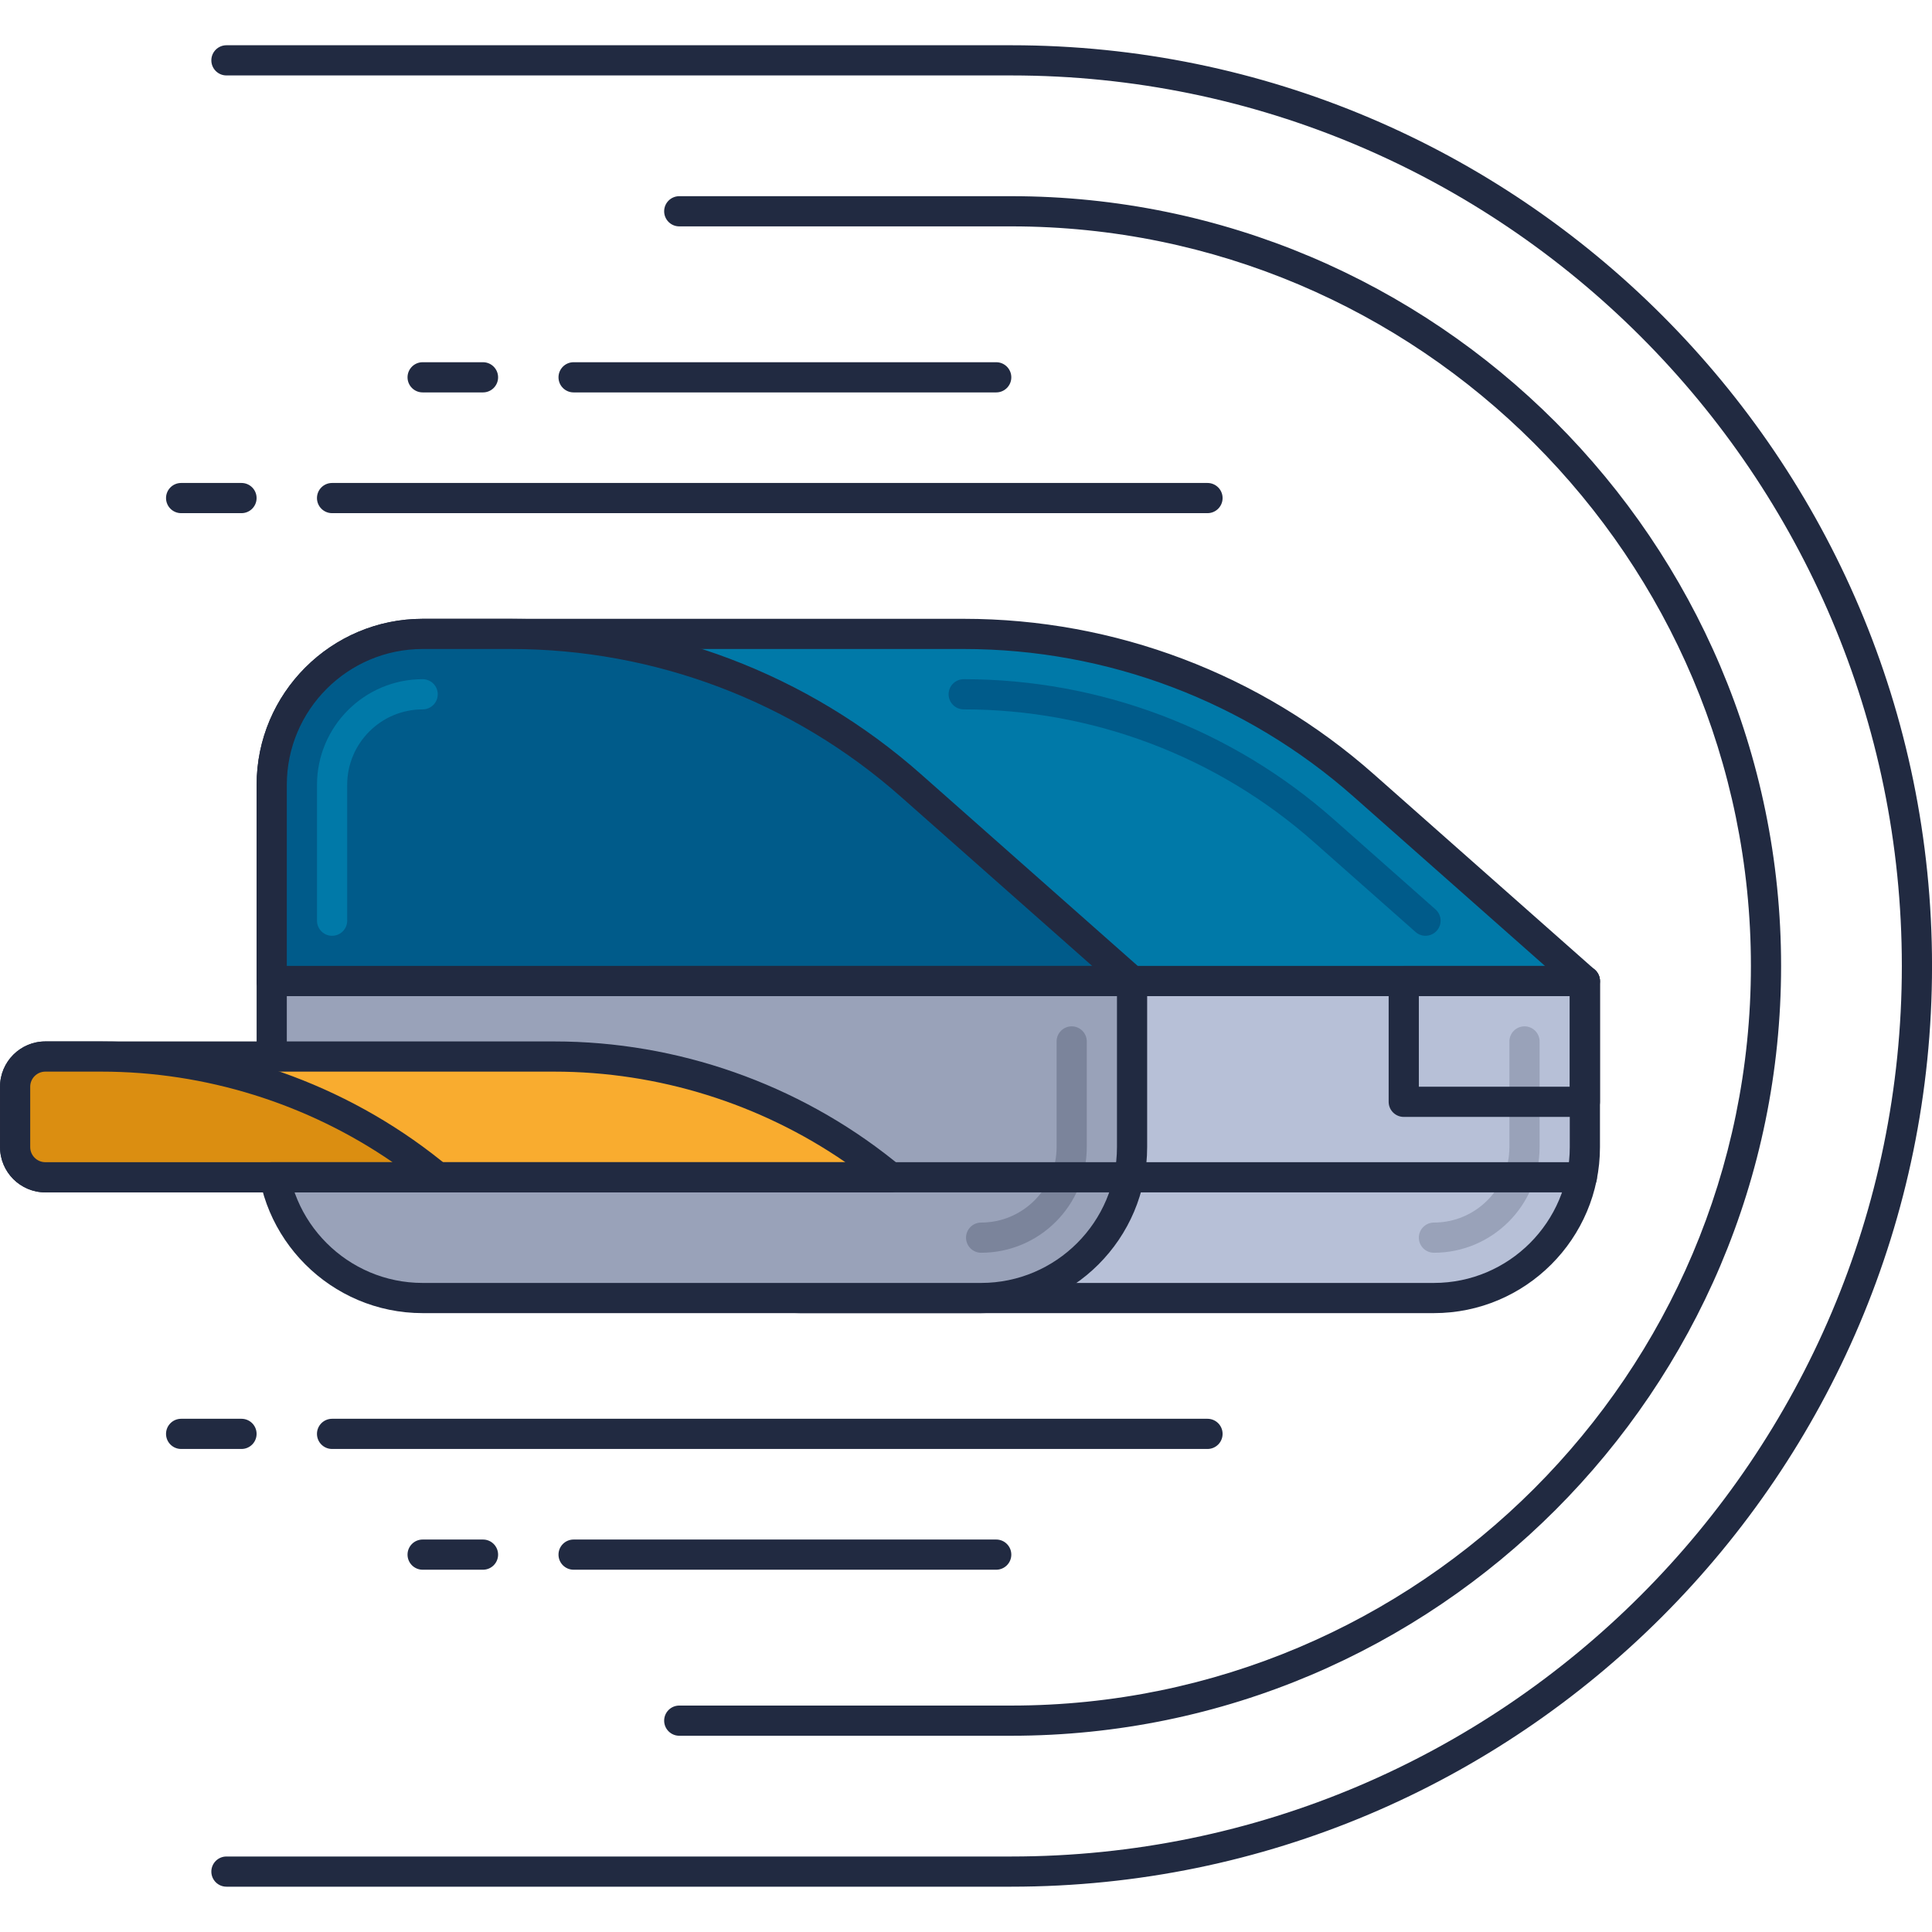 <?xml version="1.0" encoding="utf-8"?>
<!-- Generator: Adobe Illustrator 21.1.0, SVG Export Plug-In . SVG Version: 6.00 Build 0)  -->
<svg version="1.1" id="Layer_1" xmlns="http://www.w3.org/2000/svg" xmlns:xlink="http://www.w3.org/1999/xlink" x="0px" y="0px"
	 viewBox="0 0 64 64" style="enable-background:new 0 0 64 64;" xml:space="preserve">
<style type="text/css">
	.st0{fill:#DB8E11;}
	.st1{fill:#212A41;}
	.st2{fill:#F9AC2F;}
	.st3{fill:#FFCA4D;}
	.st4{fill:#B7C0D7;}
	.st5{fill:#99A2B9;}
	.st6{fill:#B51040;}
	.st7{fill:#D32E5E;}
	.st8{fill:#F14C7C;}
	.st9{fill:#0079A8;}
	.st10{fill:#1E97C6;}
	.st11{fill:#BED38E;}
	.st12{fill:#A0B570;}
	.st13{fill:#DCF1AC;}
	.st14{fill:#D5DEF5;}
	.st15{fill:#4E4B51;}
	.st16{fill:#6C696F;}
	.st17{fill:#848483;}
	.st18{fill:#A2A2A1;}
	.st19{fill:#7B849B;}
	.st20{fill:#8A878D;}
	.st21{fill:#C0C0BF;}
	.st22{fill:#005B8A;}
	.st23{fill:#970022;}
	.st24{fill:#1A237E;}
	.st25{fill:#BD7000;}
	.st26{fill:#003D6C;}
	.st27{fill:#666665;}
	.st28{fill:#195190;}
</style>
<g id="Light_Speed_Travel">
	<g>
		<path class="st1" d="M33.501,62.499h-26c-0.276,0-0.5-0.224-0.5-0.5s0.224-0.5,0.5-0.5h26c16.267,0,29.5-13.233,29.5-29.5
			s-13.233-29.5-29.5-29.5h-26c-0.276,0-0.5-0.224-0.5-0.5s0.224-0.5,0.5-0.5h26c16.817,0,30.5,13.683,30.5,30.5
			S50.318,62.499,33.501,62.499z"/>
	</g>
	<g>
		<path class="st1" d="M33.501,57.499h-11c-0.276,0-0.5-0.224-0.5-0.5s0.224-0.5,0.5-0.5h11c13.51,0,24.5-10.99,24.5-24.5
			s-10.99-24.5-24.5-24.5h-11c-0.276,0-0.5-0.224-0.5-0.5s0.224-0.5,0.5-0.5h11c14.061,0,25.5,11.439,25.5,25.5
			S47.562,57.499,33.501,57.499z"/>
	</g>
	<g>
		<path class="st9" d="M31.924,20.999H14.001c-2.761,0-5,2.239-5,5v6.5h43.5l-7.325-6.48C41.519,22.785,36.806,20.999,31.924,20.999
			z"/>
		<path class="st1" d="M52.501,32.999h-43.5c-0.276,0-0.5-0.224-0.5-0.5v-6.5c0-3.032,2.468-5.5,5.5-5.5h17.923
			c5.009,0,9.833,1.827,13.583,5.146l7.325,6.479c0.156,0.137,0.21,0.356,0.137,0.551C52.895,32.87,52.709,32.999,52.501,32.999z
			 M9.501,31.999h41.68l-6.336-5.604c-3.567-3.157-8.156-4.896-12.921-4.896H14.001c-2.481,0-4.5,2.019-4.5,4.5V31.999z"/>
	</g>
	<g>
		<path class="st22" d="M16.924,20.999h-2.923c-2.761,0-5,2.239-5,5v6.5h28.5l-7.325-6.48
			C26.519,22.785,21.806,20.999,16.924,20.999z"/>
		<path class="st1" d="M37.501,32.999h-28.5c-0.276,0-0.5-0.224-0.5-0.5v-6.5c0-3.032,2.468-5.5,5.5-5.5h2.923
			c5.009,0,9.833,1.827,13.583,5.146l7.325,6.479c0.156,0.137,0.21,0.356,0.137,0.551C37.895,32.87,37.709,32.999,37.501,32.999z
			 M9.501,31.999h26.68l-6.336-5.604c-3.567-3.157-8.156-4.896-12.921-4.896h-2.923c-2.481,0-4.5,2.019-4.5,4.5V31.999z"/>
	</g>
	<g>
		<path class="st22" d="M47.222,30.999c-0.118,0-0.236-0.041-0.331-0.126l-3.371-2.982c-3.203-2.832-7.321-4.392-11.596-4.392
			c-0.276,0-0.5-0.224-0.5-0.5s0.224-0.5,0.5-0.5c4.52,0,8.872,1.649,12.258,4.643l3.371,2.983c0.207,0.183,0.227,0.498,0.043,0.705
			C47.497,30.942,47.359,30.999,47.222,30.999z"/>
	</g>
	<g>
		<path class="st9" d="M11.001,30.999c-0.276,0-0.5-0.224-0.5-0.5v-4.5c0-1.93,1.57-3.5,3.5-3.5c0.276,0,0.5,0.224,0.5,0.5
			s-0.224,0.5-0.5,0.5c-1.379,0-2.5,1.121-2.5,2.5v4.5C11.501,30.775,11.277,30.999,11.001,30.999z"/>
	</g>
	<g>
		<path class="st4" d="M47.501,42.999h-21c-2.761,0-5-2.239-5-5v-5.5h31v5.5C52.501,40.76,50.262,42.999,47.501,42.999z"/>
		<path class="st1" d="M47.501,43.499h-21c-3.032,0-5.5-2.468-5.5-5.5v-5.5c0-0.276,0.224-0.5,0.5-0.5h31c0.276,0,0.5,0.224,0.5,0.5
			v5.5C53.001,41.031,50.533,43.499,47.501,43.499z M22.001,32.999v5c0,2.481,2.019,4.5,4.5,4.5h21c2.481,0,4.5-2.019,4.5-4.5v-5
			H22.001z"/>
	</g>
	<g>
		<path class="st5" d="M32.501,42.999h-18.5c-2.761,0-5-2.239-5-5v-5.5h28.5v5.5C37.501,40.76,35.262,42.999,32.501,42.999z"/>
		<path class="st1" d="M32.501,43.499h-18.5c-3.032,0-5.5-2.468-5.5-5.5v-5.5c0-0.276,0.224-0.5,0.5-0.5h28.5
			c0.276,0,0.5,0.224,0.5,0.5v5.5C38.001,41.031,35.533,43.499,32.501,43.499z M9.501,32.999v5c0,2.481,2.019,4.5,4.5,4.5h18.5
			c2.481,0,4.5-2.019,4.5-4.5v-5H9.501z"/>
	</g>
	<g>
		<path class="st19" d="M32.501,41.499c-0.276,0-0.5-0.224-0.5-0.5s0.224-0.5,0.5-0.5c1.379,0,2.5-1.121,2.5-2.5v-3.5
			c0-0.276,0.224-0.5,0.5-0.5s0.5,0.224,0.5,0.5v3.5C36.001,39.929,34.431,41.499,32.501,41.499z"/>
	</g>
	<g>
		<path class="st2" d="M29.501,38.999h-28c-0.552,0-1-0.448-1-1v-2c0-0.552,0.448-1,1-1h16.861c3.974,0,7.829,1.352,10.932,3.835
			L29.501,38.999z"/>
		<path class="st1" d="M29.501,39.499h-28c-0.827,0-1.5-0.673-1.5-1.5v-2c0-0.827,0.673-1.5,1.5-1.5h16.861
			c4.071,0,8.064,1.4,11.244,3.944l0.206,0.165c0.166,0.132,0.23,0.355,0.16,0.556S29.714,39.499,29.501,39.499z M1.501,35.499
			c-0.275,0-0.5,0.225-0.5,0.5v2c0,0.275,0.225,0.5,0.5,0.5h26.503c-2.823-1.942-6.203-3-9.642-3H1.501z"/>
	</g>
	<g>
		<path class="st0" d="M14.501,38.999h-13c-0.552,0-1-0.448-1-1v-2c0-0.552,0.448-1,1-1h1.861c3.974,0,7.829,1.352,10.932,3.835
			L14.501,38.999z"/>
		<path class="st1" d="M14.501,39.499h-13c-0.827,0-1.5-0.673-1.5-1.5v-2c0-0.827,0.673-1.5,1.5-1.5h1.861
			c4.071,0,8.064,1.4,11.244,3.944l0.206,0.165c0.166,0.132,0.23,0.355,0.16,0.556S14.714,39.499,14.501,39.499z M1.501,35.499
			c-0.275,0-0.5,0.225-0.5,0.5v2c0,0.275,0.225,0.5,0.5,0.5h11.503c-2.823-1.942-6.203-3-9.642-3H1.501z"/>
	</g>
	<g>
		<path class="st1" d="M40,16.999H11c-0.276,0-0.5-0.224-0.5-0.5s0.224-0.5,0.5-0.5h29c0.276,0,0.5,0.224,0.5,0.5
			S40.276,16.999,40,16.999z"/>
	</g>
	<g>
		<path class="st1" d="M33.001,12.999h-14c-0.276,0-0.5-0.224-0.5-0.5s0.224-0.5,0.5-0.5h14c0.276,0,0.5,0.224,0.5,0.5
			S33.277,12.999,33.001,12.999z"/>
	</g>
	<g>
		<path class="st1" d="M8,16.999H6c-0.276,0-0.5-0.224-0.5-0.5s0.224-0.5,0.5-0.5h2c0.276,0,0.5,0.224,0.5,0.5
			S8.276,16.999,8,16.999z"/>
	</g>
	<g>
		<path class="st1" d="M40,47.999H11c-0.276,0-0.5-0.224-0.5-0.5s0.224-0.5,0.5-0.5h29c0.276,0,0.5,0.224,0.5,0.5
			S40.276,47.999,40,47.999z"/>
	</g>
	<g>
		<path class="st1" d="M33.001,51.999h-14c-0.276,0-0.5-0.224-0.5-0.5s0.224-0.5,0.5-0.5h14c0.276,0,0.5,0.224,0.5,0.5
			S33.277,51.999,33.001,51.999z"/>
	</g>
	<g>
		<path class="st1" d="M8,47.999H6c-0.276,0-0.5-0.224-0.5-0.5s0.224-0.5,0.5-0.5h2c0.276,0,0.5,0.224,0.5,0.5
			S8.276,47.999,8,47.999z"/>
	</g>
	<g>
		<path class="st1" d="M16,12.999h-2c-0.276,0-0.5-0.224-0.5-0.5s0.224-0.5,0.5-0.5h2c0.276,0,0.5,0.224,0.5,0.5
			S16.276,12.999,16,12.999z"/>
	</g>
	<g>
		<path class="st1" d="M16,51.999h-2c-0.276,0-0.5-0.224-0.5-0.5s0.224-0.5,0.5-0.5h2c0.276,0,0.5,0.224,0.5,0.5
			S16.276,51.999,16,51.999z"/>
	</g>
	<g>
		<path class="st5" d="M47.501,41.499c-0.276,0-0.5-0.224-0.5-0.5s0.224-0.5,0.5-0.5c1.379,0,2.5-1.121,2.5-2.5v-3.5
			c0-0.276,0.224-0.5,0.5-0.5s0.5,0.224,0.5,0.5v3.5C51.001,39.929,49.431,41.499,47.501,41.499z"/>
	</g>
	<g>
		<path class="st1" d="M52.501,36.999h-6c-0.276,0-0.5-0.224-0.5-0.5v-4c0-0.276,0.224-0.5,0.5-0.5h6c0.276,0,0.5,0.224,0.5,0.5v4
			C53.001,36.775,52.777,36.999,52.501,36.999z M47.001,35.999h5v-3h-5V35.999z"/>
	</g>
	<g>
		<path class="st1" d="M52.4,39.499H9.001c-0.276,0-0.5-0.224-0.5-0.5s0.224-0.5,0.5-0.5H52.4c0.276,0,0.5,0.224,0.5,0.5
			S52.677,39.499,52.4,39.499z"/>
	</g>
</g>
</svg>
